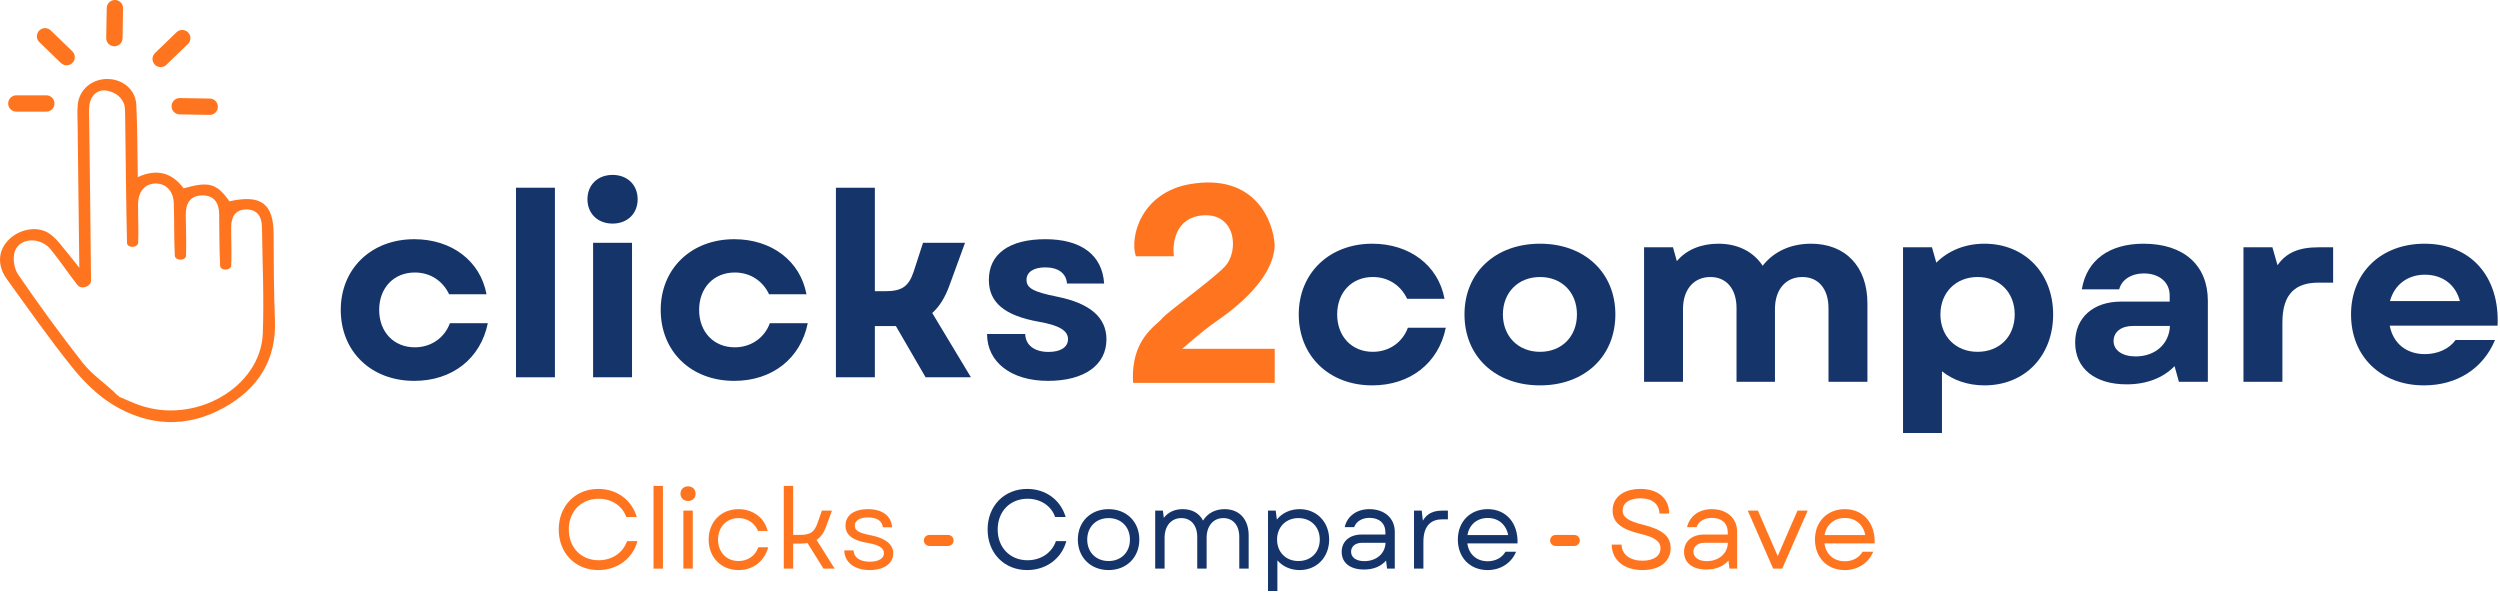 <svg width="918" height="218" viewBox="0 0 918 218" fill="none" xmlns="http://www.w3.org/2000/svg">
<path d="M219.701 209.333C226.68 209.333 232.341 205.109 234.07 198.702H230.247C228.773 203.015 224.706 205.723 219.82 205.723C213.419 205.723 208.862 201.083 208.862 194.432C208.862 187.781 213.419 183.14 219.82 183.14C224.586 183.14 228.487 185.687 229.961 189.833H233.82C231.935 183.51 226.471 179.531 219.701 179.531C211.242 179.531 205.164 185.77 205.164 194.432C205.164 203.093 211.242 209.333 219.701 209.333Z" fill="#FF751F"/>
<path d="M239.977 208.801H243.425V178.421H239.977V208.801Z" fill="#FF751F"/>
<path d="M250.938 208.801H254.386V187.494H250.938V208.801ZM249.87 181.296C249.87 182.812 250.979 183.963 252.662 183.963C254.344 183.963 255.412 182.812 255.412 181.296C255.412 179.734 254.344 178.583 252.662 178.583C250.979 178.583 249.87 179.734 249.87 181.296Z" fill="#FF751F"/>
<path d="M271.18 209.333C276.514 209.333 280.66 206.135 282.097 200.958H278.446C277.378 204.041 274.628 206.01 271.18 206.01C266.785 206.01 263.665 202.765 263.665 198.13C263.665 193.531 266.785 190.244 271.18 190.244C274.42 190.244 277.092 192.01 278.363 194.968H281.852C280.785 190.161 276.472 186.958 271.18 186.958C264.774 186.958 260.217 191.64 260.217 198.13C260.217 204.656 264.774 209.333 271.18 209.333Z" fill="#FF751F"/>
<path d="M287.803 208.801H291.251V199.603H293.798C294.782 199.603 295.688 199.562 296.506 199.4L302.376 208.801H306.485L299.834 198.249C301.391 197.265 302.501 195.666 303.365 193.322L305.495 187.494H301.803L300.204 192.051C299.011 195.499 297.37 196.4 293.923 196.4H291.251V178.421H287.803V208.801Z" fill="#FF751F"/>
<path d="M319.331 209.333C324.587 209.333 327.993 206.911 327.993 203.218C327.993 199.89 325.201 197.635 319.826 196.567C315.389 195.702 313.873 194.843 313.873 193.036C313.873 191.145 315.675 189.999 318.758 189.999C321.998 189.999 323.93 191.27 324.175 193.609H327.581C327.295 189.421 323.972 186.958 318.717 186.958C313.581 186.958 310.462 189.218 310.462 193.036C310.462 196.4 313.05 198.458 318.55 199.359C322.696 200.057 324.587 201.208 324.587 203.135C324.587 205.067 322.618 206.255 319.373 206.255C315.717 206.255 313.545 204.697 313.42 202.109H310.014C310.092 206.463 313.748 209.333 319.331 209.333Z" fill="#FF751F"/>
<path d="M377.188 209.333C384.167 209.333 389.829 205.109 391.558 198.702H387.735C386.261 203.015 382.194 205.723 377.308 205.723C370.907 205.723 366.35 201.083 366.35 194.432C366.35 187.781 370.907 183.14 377.308 183.14C382.074 183.14 385.975 185.687 387.449 189.833H391.308C389.423 183.51 383.959 179.531 377.188 179.531C368.73 179.531 362.652 185.77 362.652 194.432C362.652 203.093 368.73 209.333 377.188 209.333Z" fill="#15356A"/>
<path d="M407.074 209.333C413.683 209.333 418.36 204.656 418.36 198.13C418.36 191.598 413.683 186.958 407.074 186.958C400.465 186.958 395.782 191.598 395.782 198.13C395.782 204.656 400.465 209.333 407.074 209.333ZM399.23 198.13C399.23 193.489 402.475 190.244 407.074 190.244C411.668 190.244 414.912 193.489 414.912 198.13C414.912 202.807 411.668 206.01 407.074 206.01C402.475 206.01 399.23 202.807 399.23 198.13Z" fill="#15356A"/>
<path d="M424.189 208.801H427.637V197.468C427.637 193.077 430.101 190.244 433.799 190.244C437.367 190.244 439.627 192.952 439.627 197.182V208.801H443.075V197.468C443.075 193.077 445.538 190.244 449.231 190.244C452.804 190.244 455.064 192.952 455.064 197.182V208.801H458.512V196.609C458.512 190.656 455.064 186.958 449.684 186.958C446.236 186.958 443.445 188.437 441.762 191.145C440.325 188.395 437.695 186.958 434.288 186.958C431.335 186.958 428.95 188.067 427.351 190.161L427.023 187.494H424.189V208.801Z" fill="#15356A"/>
<path d="M477.231 209.333C483.512 209.333 488.069 204.614 488.069 198.13C488.069 191.682 483.512 186.958 477.231 186.958C473.741 186.958 470.783 188.395 468.856 190.781L468.444 187.494H465.611V217.015H469.059V205.765C470.991 207.978 473.861 209.333 477.231 209.333ZM468.939 198.13C468.939 193.531 472.179 190.244 476.778 190.244C481.418 190.244 484.621 193.531 484.621 198.13C484.621 202.765 481.418 206.01 476.778 206.01C472.179 206.01 468.939 202.765 468.939 198.13Z" fill="#15356A"/>
<path d="M500.875 209.13C504.323 209.13 507.036 208.02 508.963 205.843L509.333 208.801H512.167V195.255C512.167 190.327 508.432 186.958 502.844 186.958C498.208 186.958 494.719 189.463 493.771 193.572H497.26C497.958 191.478 500.135 190.161 502.885 190.161C506.5 190.161 508.719 192.176 508.719 195.499V196.281H500.015C495.578 196.281 492.667 198.786 492.667 202.645C492.667 206.666 495.745 209.13 500.875 209.13ZM496.114 202.603C496.114 200.588 497.755 199.317 500.135 199.317H508.76C508.635 203.26 505.432 206.051 501 206.051C498 206.051 496.114 204.697 496.114 202.603Z" fill="#15356A"/>
<path d="M519.225 208.801H522.673V198.906C522.673 192.833 525.714 190.697 529.568 190.697H531.667V187.494H529.735C526.12 187.494 523.985 188.645 522.469 191.187L522.058 187.494H519.225V208.801Z" fill="#15356A"/>
<path d="M546.24 209.333C551.042 209.333 554.985 206.749 556.708 202.603H552.807C551.495 204.859 549.073 206.093 546.281 206.093C542.214 206.093 539.339 203.546 538.807 199.525H557.24C557.49 192.093 553.094 186.958 546.281 186.958C539.833 186.958 535.318 191.557 535.318 198.13C535.318 204.739 539.792 209.333 546.24 209.333ZM538.849 196.484C539.464 192.708 542.339 190.202 546.281 190.202C550.177 190.202 553.052 192.583 553.792 196.484H538.849Z" fill="#15356A"/>
<path d="M603.112 209.333C609.394 209.333 613.456 206.254 613.456 201.249C613.456 197.02 610.623 194.473 603.274 192.666C597.691 191.312 595.842 189.833 595.842 187.452C595.842 184.702 598.305 182.978 602.415 182.978C606.644 182.978 609.269 185.114 609.352 188.562H612.925C612.883 182.978 608.857 179.531 602.415 179.531C596.133 179.531 592.149 182.609 592.149 187.452C592.149 191.885 595.31 194.348 602.373 196.036C607.545 197.265 609.722 198.702 609.722 201.369C609.722 204.202 607.175 205.885 603.112 205.885C598.633 205.885 595.514 203.671 595.435 199.973H591.821C591.862 205.598 596.253 209.333 603.112 209.333Z" fill="#FF751F"/>
<path d="M626.592 209.13C630.04 209.13 632.753 208.02 634.68 205.843L635.05 208.801H637.883V195.255C637.883 190.327 634.149 186.958 628.56 186.958C623.925 186.958 620.435 189.463 619.487 193.572H622.977C623.675 191.478 625.852 190.161 628.602 190.161C632.217 190.161 634.435 192.176 634.435 195.499V196.281H625.732C621.295 196.281 618.383 198.786 618.383 202.645C618.383 206.666 621.461 209.13 626.592 209.13ZM621.831 202.603C621.831 200.588 623.472 199.317 625.852 199.317H634.477C634.352 203.26 631.149 206.051 626.717 206.051C623.717 206.051 621.831 204.697 621.831 202.603Z" fill="#FF751F"/>
<path d="M651.098 208.801H654.426L663.785 187.494H660.051L657.093 194.229L652.785 204.202L648.431 194.229L645.515 187.494H641.78L651.098 208.801Z" fill="#FF751F"/>
<path d="M677.375 209.333C682.177 209.333 686.12 206.749 687.844 202.603H683.943C682.63 204.859 680.208 206.093 677.417 206.093C673.349 206.093 670.474 203.546 669.943 199.525H688.375C688.625 192.093 684.229 186.958 677.417 186.958C670.969 186.958 666.453 191.557 666.453 198.13C666.453 204.739 670.927 209.333 677.375 209.333ZM669.984 196.484C670.599 192.708 673.474 190.202 677.417 190.202C681.313 190.202 684.188 192.583 684.927 196.484H669.984Z" fill="#FF751F"/>
<path d="M341.255 198.453H348.125" stroke="#FF751F" stroke-width="4.054" stroke-linecap="round"/>
<path d="M571.224 198.453H578.093" stroke="#FF751F" stroke-width="4.054" stroke-linecap="round"/>
<path d="M152.125 139.856C166.047 139.856 176.484 131.674 179.12 118.689H165.198C163.224 124.054 158.333 127.533 152.313 127.533C144.599 127.533 139.234 121.887 139.234 113.799C139.234 105.71 144.599 100.064 152.313 100.064C157.958 100.064 162.568 103.075 164.917 108.059H178.651C176.391 95.83 165.859 87.835 152.125 87.835C136.323 87.835 125.125 98.653 125.125 113.799C125.125 129.038 136.229 139.856 152.125 139.856Z" fill="#15356A"/>
<path d="M189.469 138.538H203.766V68.929H189.469V138.538Z" fill="#15356A"/>
<path d="M217.782 138.538H232.079V89.153H217.782V138.538ZM215.709 73.163C215.709 78.429 219.475 82.101 224.928 82.101C230.386 82.101 234.146 78.429 234.146 73.163C234.146 67.892 230.386 64.226 224.928 64.226C219.475 64.226 215.709 67.892 215.709 73.163Z" fill="#15356A"/>
<path d="M269.61 139.856C283.532 139.856 293.97 131.674 296.605 118.689H282.683C280.709 124.054 275.819 127.533 269.798 127.533C262.084 127.533 256.72 121.887 256.72 113.799C256.72 105.71 262.084 100.064 269.798 100.064C275.444 100.064 280.053 103.075 282.402 108.059H296.136C293.876 95.83 283.345 87.835 269.61 87.835C253.808 87.835 242.61 98.653 242.61 113.799C242.61 129.038 253.715 139.856 269.61 139.856Z" fill="#15356A"/>
<path d="M306.954 138.538H321.25V119.726H328.964L339.875 138.538H356.527L342.318 114.929C344.954 112.575 347.021 109.283 348.62 104.861L354.36 89.153H338.933L335.454 99.877C333.573 105.429 330.938 106.934 324.917 106.934H321.25V68.929H306.954V138.538Z" fill="#15356A"/>
<path d="M384.837 139.856C398.191 139.856 406.285 134.023 406.285 124.616C406.285 116.528 400.264 111.351 388.035 108.908C379.566 107.215 376.936 105.804 376.936 102.793C376.936 99.877 379.566 98.184 383.8 98.184C388.597 98.184 391.514 100.345 391.795 104.111H405.436C404.78 93.668 397.066 87.835 383.894 87.835C370.634 87.835 363.108 93.2 363.108 102.793C363.108 110.976 368.748 115.866 381.358 118.127C388.978 119.444 392.175 121.418 392.175 124.523C392.175 127.439 389.54 129.226 385.024 129.226C379.759 129.226 376.561 126.684 376.462 122.642H362.446C362.446 132.986 371.29 139.856 384.837 139.856Z" fill="#15356A"/>
<path d="M503.9 141.51C517.822 141.51 528.26 133.327 530.895 120.343H516.973C514.999 125.708 510.109 129.187 504.088 129.187C496.374 129.187 491.01 123.541 491.01 115.452C491.01 107.364 496.374 101.718 504.088 101.718C509.734 101.718 514.338 104.728 516.692 109.713H530.426C528.166 97.484 517.635 89.489 503.9 89.489C488.098 89.489 476.9 100.307 476.9 115.452C476.9 130.692 488.005 141.51 503.9 141.51Z" fill="#15356A"/>
<path d="M565.508 141.51C581.878 141.51 593.164 130.88 593.164 115.452C593.164 100.119 581.878 89.489 565.508 89.489C549.049 89.489 537.758 100.119 537.758 115.452C537.758 130.88 549.049 141.51 565.508 141.51ZM551.867 115.452C551.867 107.364 557.513 101.718 565.508 101.718C573.503 101.718 579.055 107.364 579.055 115.452C579.055 123.541 573.503 129.187 565.508 129.187C557.513 129.187 551.867 123.541 551.867 115.452Z" fill="#15356A"/>
<path d="M603.698 140.192H617.995V113.478C617.995 106.327 621.943 101.718 628.058 101.718C633.985 101.718 637.651 106.14 637.651 113.103V140.192H651.766V113.478C651.766 106.327 655.714 101.718 661.828 101.718C667.756 101.718 671.422 106.14 671.422 113.103V140.192H685.719V111.406C685.719 97.864 677.631 89.489 665.026 89.489C657.5 89.489 651.292 92.406 647.25 97.583C643.766 92.312 638.032 89.489 630.974 89.489C624.672 89.489 619.313 91.656 615.735 95.885L614.323 90.807H603.698V140.192Z" fill="#15356A"/>
<path d="M728.704 141.51C743.47 141.51 753.913 130.786 753.913 115.452C753.913 100.307 743.47 89.489 728.704 89.489C721.553 89.489 715.439 92.031 711.017 96.452L709.418 90.807H698.793V159.005H713.09V136.338C717.225 139.63 722.59 141.51 728.704 141.51ZM712.522 115.452C712.522 107.458 718.168 101.718 726.163 101.718C734.251 101.718 739.803 107.458 739.803 115.452C739.803 123.541 734.251 129.187 726.163 129.187C718.168 129.187 712.522 123.541 712.522 115.452Z" fill="#15356A"/>
<path d="M780.905 141.135C788.244 141.135 794.265 138.781 798.499 134.452L800.098 140.192H810.723V110.468C810.723 97.39 801.884 89.489 787.114 89.489C774.509 89.489 766.233 95.51 764.447 106.234H778.176C779.025 102.755 782.598 100.4 787.207 100.4C792.853 100.4 796.707 103.598 796.707 108.494V110.749H778.838C768.582 110.749 761.999 116.676 761.999 125.801C761.999 135.301 769.244 141.135 780.905 141.135ZM776.108 125.234C776.108 121.848 778.931 119.687 783.259 119.687H796.801C796.52 126.364 791.348 130.88 784.197 130.88C779.306 130.88 776.108 128.624 776.108 125.234Z" fill="#15356A"/>
<path d="M823.799 140.192H838.096V118.369C838.096 107.739 843.08 103.791 851.262 103.791H856.721V90.807H851.356C844.117 90.807 839.507 92.781 836.309 97.39L834.424 90.807H823.799V140.192Z" fill="#15356A"/>
<path d="M890.113 141.51C902.243 141.51 911.842 135.301 916.165 124.859H901.681C899.332 128.15 895.097 130.031 890.394 130.031C883.904 130.031 878.821 126.364 877.509 119.593H917.108C917.957 101.531 907.233 89.489 890.3 89.489C874.306 89.489 863.3 100.119 863.3 115.452C863.3 130.88 874.212 141.51 890.113 141.51ZM877.602 110.562C879.201 104.541 884.092 100.874 890.394 100.874C896.977 100.874 901.681 104.541 903.279 110.562H877.602Z" fill="#15356A"/>
<path d="M29.124 98.358C28.899 79.917 28.697 62.938 28.505 45.96C28.472 43.455 28.323 40.939 28.547 38.463C29.049 32.881 33.801 28.902 39.577 29.002C45.151 29.102 49.774 32.951 50.052 38.443C50.479 47.073 50.437 55.722 50.597 65.023C57.836 61.736 63.303 63.59 67.435 69.153C76.725 66.507 79.608 67.338 84.242 73.913C95.838 71.307 100.44 74.785 100.472 85.92C100.504 96.434 100.536 106.948 100.963 117.441C101.551 131.894 95.069 142.648 82.01 149.815C68.428 157.261 54.537 156.51 41.617 148.702C35.829 145.204 30.757 140.143 26.561 134.931C18.104 124.437 10.406 113.392 2.515 102.498C-1.19 97.366 -0.72 91.784 3.39 87.845C7.459 83.936 14.1 82.793 18.446 85.99C21.297 88.085 23.283 91.232 25.622 93.928C26.518 94.951 27.298 96.043 29.124 98.358ZM43.245 145.262C43.512 145.052 43.891 146.066 44.158 145.856C46.432 146.808 48.664 147.86 50.981 148.692C71.493 156.079 95.742 142.308 96.5 122.413C96.991 109.423 96.361 96.394 96.19 83.385C96.148 79.817 94.685 76.9 90.457 76.91C86.143 76.92 84.904 79.957 84.883 83.475C84.861 88.145 85.118 92.826 84.904 97.486C84.903 97.501 84.903 97.517 84.901 97.532C84.774 99.444 80.918 99.501 80.825 97.587V97.587C80.526 91.252 80.548 84.918 80.473 78.574C80.43 74.735 78.786 71.788 74.429 71.748C69.699 71.708 68.183 74.915 68.215 78.894C68.247 83.896 68.482 88.907 68.3 93.908V93.908C68.221 95.833 64.332 95.805 64.183 93.885C64.181 93.862 64.18 93.84 64.179 93.818C63.89 87.484 64.008 81.139 63.837 74.805C63.719 70.205 61.007 67.348 57.089 67.388C53.223 67.429 50.725 70.325 50.693 75.076C50.65 79.746 50.949 84.427 50.735 89.088V89.088C50.638 91.085 46.678 91.187 46.635 89.188V89.188C46.294 73.843 46.165 58.498 45.962 43.154C45.941 41.49 45.962 39.524 45.599 38.253C44.312 35.014 41.734 33.793 39.342 33.312C35.883 32.62 33.342 35.015 32.84 38.493C32.562 40.458 32.733 42.492 32.754 44.487C32.989 64.001 33.267 83.525 33.427 103.039V103.039C33.445 105.2 29.934 106.408 28.528 104.766C28.501 104.735 28.476 104.704 28.451 104.673C25.066 100.383 22.087 95.823 18.628 91.593C14.88 86.993 7.416 87.163 5.505 92.134C4.544 94.63 5.142 98.579 6.701 100.864C14.186 111.799 22.012 122.543 30.202 133.027C34.025 137.888 38.824 140.792 43.245 145.262Z" fill="#FF751F"/>
<path d="M6 38H17" stroke="#FF751F" stroke-width="6" stroke-linecap="round"/>
<path d="M16.549 13.334L24.462 20.975" stroke="#FF751F" stroke-width="6" stroke-linecap="round"/>
<path d="M42.192 3L42 13.998" stroke="#FF751F" stroke-width="6" stroke-linecap="round"/>
<path d="M66.913 14L59 21.641" stroke="#FF751F" stroke-width="6" stroke-linecap="round"/>
<path d="M76.999 39.192L66 39" stroke="#FF751F" stroke-width="6" stroke-linecap="round"/>
<path d="M431.074 94.09H419.074H417.074C414.741 86.923 419.074 70.64 437.074 67.59C460.674 63.59 467.574 80.923 468.074 90.09C467.5 104.5 448.574 116.589 445.074 119.089C442.274 121.089 436.574 125.923 434.074 128.089H468.074V140.59H416.074C415.074 124.59 424.574 119.589 426.574 117.089C428.574 114.589 444.074 103.589 449.574 98.09C455.074 92.59 454.074 78.09 441.574 79.09C431.574 79.889 430.407 89.423 431.074 94.09Z" fill="#FF751F"/>
</svg>
